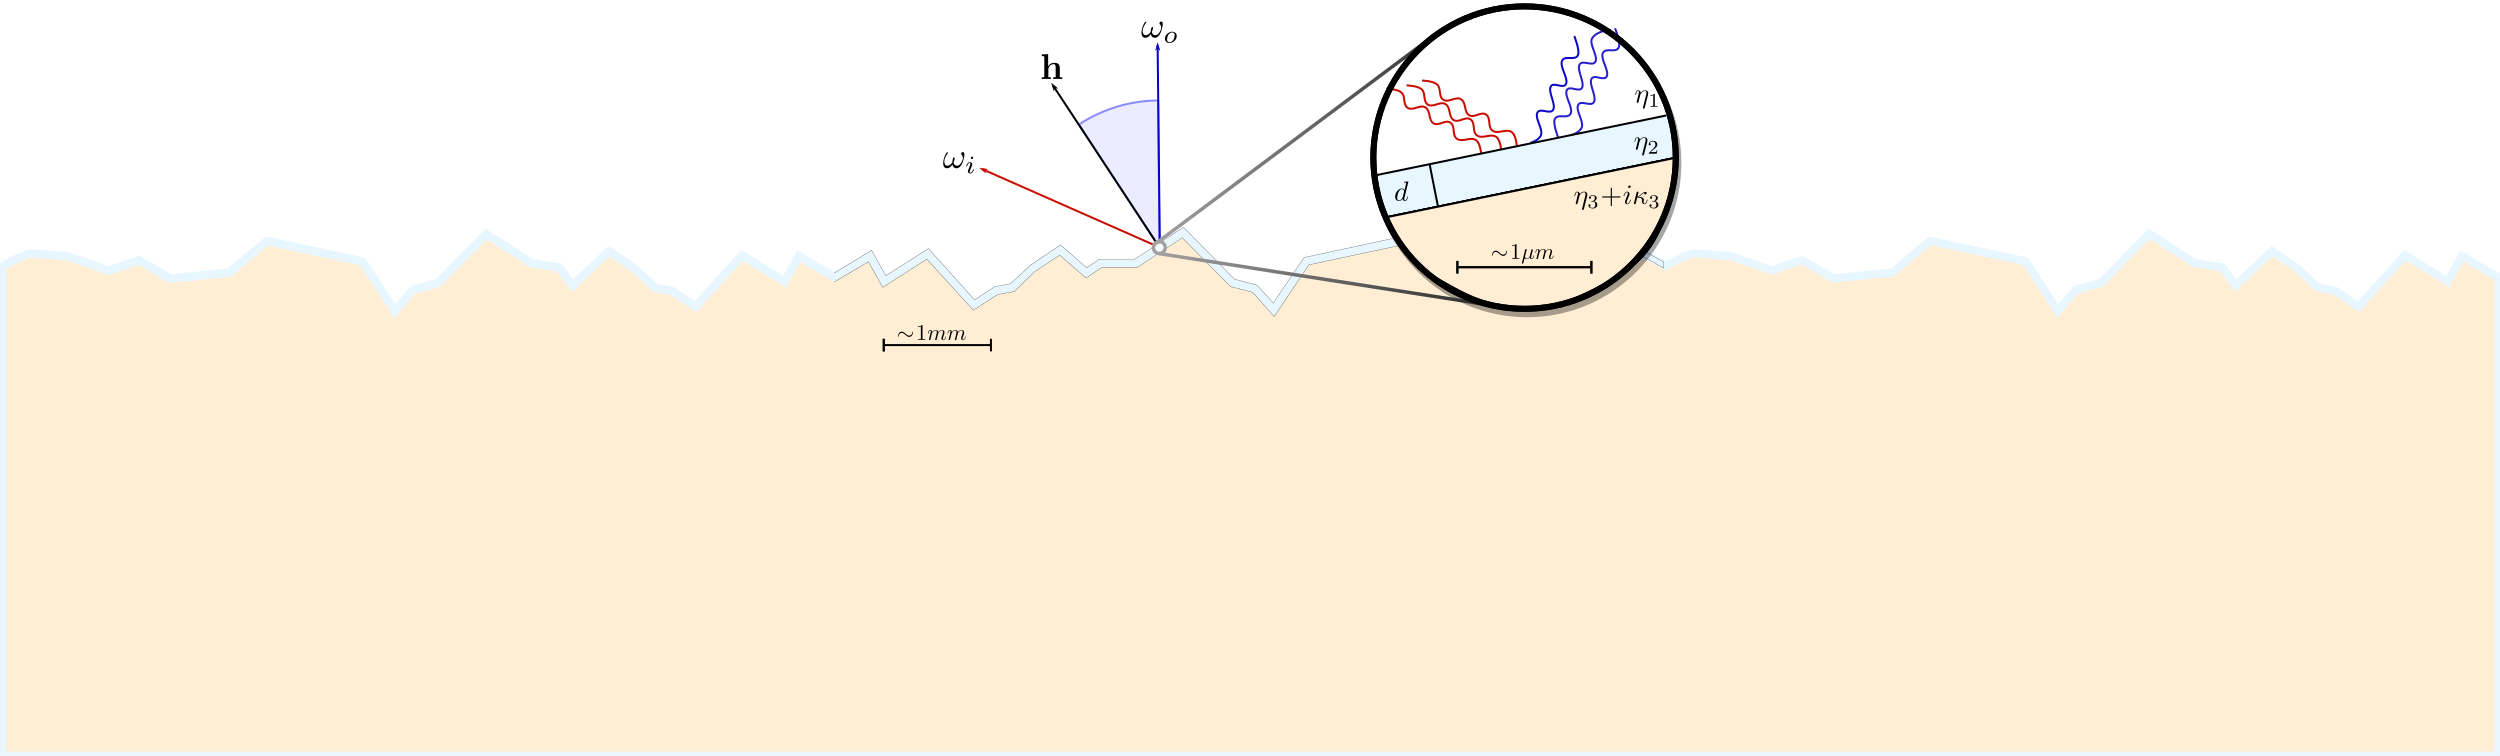<?xml version="1.0" encoding="UTF-8" standalone="no"?>
<!-- Created with Inkscape (http://www.inkscape.org/) -->

<svg
   xmlns:dc="http://purl.org/dc/elements/1.1/"
   xmlns:cc="http://creativecommons.org/ns#"
   xmlns:rdf="http://www.w3.org/1999/02/22-rdf-syntax-ns#"
   xmlns:svg="http://www.w3.org/2000/svg"
   xmlns="http://www.w3.org/2000/svg"
   xmlns:sodipodi="http://sodipodi.sourceforge.net/DTD/sodipodi-0.dtd"
   xmlns:inkscape="http://www.inkscape.org/namespaces/inkscape"
   id="svg2"
   version="1.1"
   inkscape:version="0.92.1 unknown"
   width="2140"
   height="647"
   xml:space="preserve"
   sodipodi:docname="microfacets_film.svg"
   viewBox="0 0 2140 647"><defs
     id="defs6"><clipPath
       clipPathUnits="userSpaceOnUse"
       id="clipPath48"><path
         d="m 0,2.41 h 332 v 36 H 0 Z"
         id="path50"
         inkscape:connector-curvature="0" /></clipPath><mask
       maskUnits="userSpaceOnUse"
       x="0"
       y="0"
       width="1"
       height="1"
       id="mask52"><g
         id="g54"><g
           clip-path="url(#clipPath48)"
           id="g56"><path
             d="m 0,2.41 h 332 v 36 H 0 Z"
             style="fill:#000000;fill-opacity:0.2;fill-rule:nonzero;stroke:none"
             id="path58"
             inkscape:connector-curvature="0" /></g></g></mask><clipPath
       clipPathUnits="userSpaceOnUse"
       id="clipPath64"><path
         d="m 0,2.41 h 332 v 36 H 0 Z"
         id="path66"
         inkscape:connector-curvature="0" /></clipPath><clipPath
       clipPathUnits="userSpaceOnUse"
       id="clipPath68"><path
         d="M 0,3 H 332 V 39 H 0 Z"
         id="path70"
         inkscape:connector-curvature="0" /></clipPath><linearGradient
       x1="190.476"
       y1="108.967"
       x2="401.268"
       y2="108.967"
       gradientUnits="userSpaceOnUse"
       gradientTransform="matrix(0.8,0,0,0.8,-35.356,-36.212)"
       spreadMethod="pad"
       id="linearGradient108"><stop
         style="stop-opacity:1;stop-color:#a1a1a1"
         offset="0"
         id="stop110" /><stop
         style="stop-opacity:1;stop-color:#000000"
         offset="1"
         id="stop112" /></linearGradient><linearGradient
       x1="190.91"
       y1="184.073"
       x2="416.491"
       y2="184.073"
       gradientUnits="userSpaceOnUse"
       gradientTransform="matrix(0.8,0,0,0.8,-35.356,-36.212)"
       spreadMethod="pad"
       id="linearGradient120"><stop
         style="stop-opacity:1;stop-color:#a1a1a1"
         offset="0"
         id="stop122" /><stop
         style="stop-opacity:1;stop-color:#000000"
         offset="1"
         id="stop124" /></linearGradient><clipPath
       clipPathUnits="userSpaceOnUse"
       id="clipPath144"><path
         d="m 247.285,98.145 h 60.57 v -36.43 h -60.57 z"
         id="path146"
         inkscape:connector-curvature="0"
         style="clip-rule:evenodd" /></clipPath><clipPath
       clipPathUnits="userSpaceOnUse"
       id="clipPath152"><path
         d="m 352.945,77.766 h 76.25 v 46.25 h -76.25 z"
         id="path154"
         inkscape:connector-curvature="0" /></clipPath><linearGradient
       x1="391.873"
       y1="85.153"
       x2="402.231"
       y2="124.618"
       gradientUnits="userSpaceOnUse"
       spreadMethod="pad"
       id="linearGradient156"><stop
         style="stop-opacity:1;stop-color:#ffffff"
         offset="0"
         id="stop158" /><stop
         style="stop-opacity:0;stop-color:#ffffff"
         offset="1"
         id="stop160" /></linearGradient><mask
       maskUnits="userSpaceOnUse"
       x="0"
       y="0"
       width="1"
       height="1"
       id="mask162"><g
         id="g164"><g
           clip-path="url(#clipPath152)"
           id="g166"><path
             d="m 352.945,77.766 h 76.25 v 46.25 h -76.25 z"
             style="fill:url(#linearGradient156);stroke:none"
             id="path168"
             inkscape:connector-curvature="0" /></g></g></mask><linearGradient
       x1="391.873"
       y1="85.153"
       x2="402.231"
       y2="124.618"
       gradientUnits="userSpaceOnUse"
       spreadMethod="pad"
       id="linearGradient172"><stop
         style="stop-opacity:1;stop-color:#ffffff"
         offset="0"
         id="stop174" /><stop
         style="stop-opacity:1;stop-color:#ffffff"
         offset="1"
         id="stop176" /></linearGradient><clipPath
       clipPathUnits="userSpaceOnUse"
       id="clipPath196"><path
         d="m 312.012,116.246 38.949,-1.984 -2.543,-49.934 -38.949,1.981 z"
         id="path198"
         inkscape:connector-curvature="0"
         style="clip-rule:evenodd" /></clipPath><clipPath
       clipPathUnits="userSpaceOnUse"
       id="clipPath204"><path
         d="M 427.538,53.251 H 483.339 V 122.084 H 427.538 Z"
         id="path206"
         inkscape:connector-curvature="0" /></clipPath><linearGradient
       x1="461.843"
       y1="64.328"
       x2="450.771"
       y2="110.221"
       gradientUnits="userSpaceOnUse"
       spreadMethod="pad"
       id="linearGradient208"><stop
         style="stop-opacity:1;stop-color:#ffffff"
         offset="0"
         id="stop210" /><stop
         style="stop-opacity:0;stop-color:#ffffff"
         offset="1"
         id="stop212" /></linearGradient><mask
       maskUnits="userSpaceOnUse"
       x="0"
       y="0"
       width="1"
       height="1"
       id="mask214"><g
         id="g216"><g
           clip-path="url(#clipPath204)"
           id="g218"><path
             d="M 427.538,53.251 H 483.339 V 122.084 H 427.538 Z"
             style="fill:url(#linearGradient208);stroke:none"
             id="path220"
             inkscape:connector-curvature="0" /></g></g></mask><linearGradient
       x1="461.843"
       y1="64.328"
       x2="450.771"
       y2="110.221"
       gradientUnits="userSpaceOnUse"
       spreadMethod="pad"
       id="linearGradient224"><stop
         style="stop-opacity:1;stop-color:#ffffff"
         offset="0"
         id="stop226" /><stop
         style="stop-opacity:1;stop-color:#ffffff"
         offset="1"
         id="stop228" /></linearGradient><clipPath
       clipPathUnits="userSpaceOnUse"
       id="clipPath248"><path
         d="M 22,0 H 984 V 1000 H 22 Z"
         id="path250"
         inkscape:connector-curvature="0" /></clipPath><pattern
       patternTransform="matrix(0.078,-0.019,0.019,0.078,-21.554,161.137)"
       patternUnits="userSpaceOnUse"
       x="0"
       y="0"
       width="962"
       height="1000"
       id="pattern252"><g
         id="g254"><g
           clip-path="url(#clipPath248)"
           id="g256"><g
             id="g258"><path
               d="m 271.699,919 c 0,-8.285 -6.715,-15 -15,-15 -8.285,0 -15,6.715 -15,15 0,8.285 6.715,15 15,15 8.285,0 15,-6.715 15,-15 z"
               style="fill:#000000;fill-opacity:1;fill-rule:nonzero;stroke:none"
               id="path260" /><path
               d="m 130.102,990.699 c 0,-8.285 -6.719,-15 -15,-15 -8.286,0 -15,6.715 -15,15 0,8.285 6.714,15 15,15 8.281,0 15,-6.715 15,-15 z"
               style="fill:#000000;fill-opacity:1;fill-rule:nonzero;stroke:none"
               id="path262" /></g></g></g></pattern><filter
       inkscape:collect="always"
       style="color-interpolation-filters:sRGB"
       id="filter5941"
       x="-0.036"
       width="1.072"
       y="-0.036"
       height="1.072"><feGaussianBlur
         inkscape:collect="always"
         stdDeviation="1.806"
         id="feGaussianBlur5943" /></filter></defs><sodipodi:namedview
     pagecolor="#ffffff"
     bordercolor="#666666"
     borderopacity="1"
     objecttolerance="10"
     gridtolerance="10"
     guidetolerance="10"
     inkscape:pageopacity="0"
     inkscape:pageshadow="2"
     inkscape:window-width="2495"
     inkscape:window-height="1416"
     id="namedview4"
     showgrid="false"
     inkscape:zoom="5.6568543"
     inkscape:cx="992.15919"
     inkscape:cy="427.32222"
     inkscape:window-x="65"
     inkscape:window-y="24"
     inkscape:window-maximized="1"
     inkscape:current-layer="g5843"
     fit-margin-top="0"
     fit-margin-left="0"
     fit-margin-right="0"
     fit-margin-bottom="0"
     viewbox-x="0"
     showguides="true"
     inkscape:guide-bbox="true"
     inkscape:measure-start="845.142,439.533"
     inkscape:measure-end="0,0"><inkscape:grid
       type="xygrid"
       id="grid5733"
       originx="-4.952547e-06"
       originy="2.2304688e-05" /><sodipodi:guide
       position="965.356,376.124"
       orientation="1,0"
       id="guide5735"
       inkscape:locked="false" /><sodipodi:guide
       position="942.883,418.047"
       orientation="0,1"
       id="guide5847"
       inkscape:locked="false" /><sodipodi:guide
       position="959.257,425.148"
       orientation="0,1"
       id="guide5858"
       inkscape:locked="false" /><sodipodi:guide
       position="934.953,421.547"
       orientation="0,1"
       id="guide5946"
       inkscape:locked="false" /></sodipodi:namedview><g
     id="g10"
     inkscape:groupmode="layer"
     inkscape:label="microfacets_film"
     transform="translate(965.737,-525.912)"><g
       id="g12"><g
         id="g140"><g
           id="g142"
           clip-path="url(#clipPath144)"><g
             id="g148"
             transform="matrix(0.8,0,0,-0.8,-35.356,160.623)"><g
               id="g150" /><g
               id="g170"
               mask="url(#mask162)"><path
                 d="m 247.285,98.145 h 60.57 v -36.43 h -60.57 z"
                 style="fill:url(#linearGradient172);fill-rule:evenodd;stroke:none"
                 id="path178"
                 inkscape:connector-curvature="0" /></g></g></g></g><g
         id="g192"><g
           id="g194"
           clip-path="url(#clipPath196)"><g
             id="g200"
             transform="matrix(0.799,-0.041,-0.041,-0.799,-30.314,178.479)"><g
               id="g202" /><g
               id="g222"
               mask="url(#mask214)"><path
                 d="m 312.012,116.246 38.949,-1.984 -2.543,-49.934 -38.949,1.981 z"
                 style="fill:url(#linearGradient224);fill-rule:evenodd;stroke:none"
                 id="path230"
                 inkscape:connector-curvature="0" /></g></g></g></g></g><g
       id="g1452"
       transform="matrix(1,0,0,-1,-259.95,1020.098)"><g
         id="coordinates"
         transform="translate(26.764,13.458)"><g
           transform="matrix(2.009,0.767,0.767,-2.009,-52.039,376.943)"
           style="fill:#888cff;fill-opacity:0.161"
           id="g14"
           inkscape:transform-center-x="33.66624"
           inkscape:transform-center-y="-62.399358"><path
             d="m 105.117,41.523 c 10.953,-2.398 22.363,-1.601 32.875,2.301 l -20.359,54.832 z"
             style="fill:#888cff;fill-opacity:0.161;fill-rule:nonzero;stroke:#888cff;stroke-width:0.8;stroke-linecap:round;stroke-linejoin:round;stroke-miterlimit:4;stroke-dasharray:none;stroke-opacity:1"
             id="path16"
             inkscape:connector-curvature="0" /></g><g
           id="g18"
           transform="matrix(2.008,0.77,0.77,-2.008,-51.932,376.385)"
           inkscape:transform-center-x="0.31366648"
           inkscape:transform-center-y="-86.307486"><path
             d="M 145.602,23.301 117.586,98.82"
             style="fill:none;stroke:#0900c9;stroke-width:0.8;stroke-linecap:butt;stroke-linejoin:miter;stroke-miterlimit:4;stroke-dasharray:none;stroke-opacity:1"
             id="path20"
             inkscape:connector-curvature="0" /></g><g
           id="g22"
           transform="matrix(0.025,-2.294,-2.294,-0.025,-51.932,376.385)"
           inkscape:transform-center-x="1.2197092"
           inkscape:transform-center-y="-172.13252"><path
             d="m -26.101,-135.586 0.749,-0.75 -2.627,0.752 2.625,0.748 z"
             style="fill:#0900c9;fill-opacity:1;fill-rule:evenodd;stroke:#0900c9;stroke-width:0.188;stroke-linecap:butt;stroke-linejoin:miter;stroke-miterlimit:4;stroke-dasharray:none;stroke-opacity:1"
             id="path24"
             inkscape:connector-curvature="0" /></g><g
           id="g26"
           transform="matrix(2.007,0.772,0.772,-2.007,-51.962,375.658)"
           inkscape:transform-center-x="76.584242"
           inkscape:transform-center-y="-33.561602"><path
             d="M 117.75,98.555 62.934,44.02"
             style="fill:none;stroke:#c90b00;stroke-width:0.8;stroke-linecap:butt;stroke-linejoin:miter;stroke-miterlimit:4;stroke-dasharray:none;stroke-opacity:1"
             id="path28"
             inkscape:connector-curvature="0" /></g><g
           id="g30"
           transform="matrix(2.775,-1.225,-1.225,-2.775,-51.962,375.658)"
           inkscape:transform-center-x="151.58895"
           inkscape:transform-center-y="-66.050972"><path
             d="m 54.316,-9.345 0.567,-0.568 -1.985,0.569 1.984,0.565 z"
             style="fill:#c90b00;fill-opacity:1;fill-rule:evenodd;stroke:#c90b00;stroke-width:0.142;stroke-linecap:butt;stroke-linejoin:miter;stroke-miterlimit:4;stroke-dasharray:none;stroke-opacity:1"
             id="path32"
             inkscape:connector-curvature="0" /></g><g
           id="g86"
           transform="matrix(2.009,0.768,0.768,-2.009,-51.905,376.384)"
           inkscape:transform-center-x="45.915174"
           inkscape:transform-center-y="-69.558221"><path
             d="M 117.66,98.691 101.055,23.172"
             style="fill:none;stroke:#000000;stroke-width:0.8;stroke-linecap:butt;stroke-linejoin:miter;stroke-miterlimit:4;stroke-dasharray:none;stroke-opacity:1"
             id="path88"
             inkscape:connector-curvature="0" /></g><g
           id="g90"
           transform="matrix(1.21,-1.84,-1.84,-1.21,-51.905,376.384)"
           inkscape:transform-center-x="90.44686"
           inkscape:transform-center-y="-137.90919"><path
             d="m 44.237,-91.535 0.781,-0.781 -2.734,0.782 2.734,0.781 z"
             style="fill:#000000;fill-opacity:1;fill-rule:evenodd;stroke:#000000;stroke-width:0.195;stroke-linecap:butt;stroke-linejoin:miter;stroke-miterlimit:4;stroke-dasharray:none;stroke-opacity:1"
             id="path92"
             inkscape:connector-curvature="0" /></g><g
           id="g3527"
           transform="matrix(3.857,0,0,3.857,-174.272,-116.473)"><path
             style="font-style:normal;font-variant:normal;font-weight:normal;font-stretch:normal;letter-spacing:normal;word-spacing:normal;text-anchor:start;fill:#000000;stroke:#000000;stroke-width:0;stroke-linecap:butt;stroke-linejoin:miter;stroke-miterlimit:10.433;stroke-dasharray:none;stroke-dashoffset:0;stroke-opacity:1"
             inkscape:connector-curvature="0"
             id="path3309"
             d="m 69.289,120.533 v 0.032 0.032 0.032 l -0.008,0.032 v 0.024 l -0.008,0.032 v 0.024 l -0.008,0.032 -0.008,0.024 -0.008,0.024 -0.008,0.024 -0.008,0.024 -0.008,0.016 -0.008,0.024 -0.008,0.016 -0.016,0.024 -0.008,0.016 -0.008,0.016 -0.016,0.016 -0.008,0.008 -0.016,0.016 -0.016,0.008 -0.008,0.016 -0.016,0.008 -0.016,0.008 -0.016,0.008 -0.016,0.008 h -0.016 l -0.016,0.008 h -0.016 l -0.016,0.008 h -0.016 c -0.208,0 -0.416,-0.192 -0.416,-0.376 0,-0.08 0.04,-0.168 0.12,-0.24 0.128,-0.12 0.272,-0.336 0.272,-0.664 0,-0.32 -0.152,-0.776 -0.392,-1.136 -0.24,-0.344 -0.536,-0.616 -0.912,-0.616 -0.456,0 -0.696,0.288 -0.768,0.712 0.088,0.208 0.264,0.72 0.264,0.944 0,0.096 -0.04,0.176 -0.136,0.176 -0.064,0 -0.152,-0.016 -0.216,-0.136 -0.088,-0.16 -0.184,-0.68 -0.184,-0.96 -0.264,-0.376 -0.584,-0.736 -1.08,-0.736 -0.528,0 -0.696,0.472 -0.696,0.912 0,0.992 0.808,1.832 0.808,1.936 0,0.088 -0.064,0.152 -0.144,0.152 -0.104,0 -0.16,-0.104 -0.208,-0.176 -0.408,-0.592 -0.712,-1.536 -0.712,-2.256 0,-0.552 0.184,-1.136 0.84,-1.136 0.56,0 0.936,0.392 1.224,0.832 0.072,-0.464 0.384,-0.832 0.872,-0.832 0.624,0 1.008,0.48 1.288,1.08 0.192,0.384 0.496,1.464 0.496,1.96 z" /><path
             style="font-style:normal;font-variant:normal;font-weight:normal;font-stretch:normal;letter-spacing:normal;word-spacing:normal;text-anchor:start;fill:#000000;stroke:#000000;stroke-width:0;stroke-linecap:butt;stroke-linejoin:miter;stroke-miterlimit:10.433;stroke-dasharray:none;stroke-dashoffset:0;stroke-opacity:1"
             inkscape:connector-curvature="0"
             id="path3311"
             d="m 71.241,119.861 v 0.008 0.008 0.008 0.008 l -0.008,0.008 v 0.008 0.008 l -0.008,0.016 v 0.008 l -0.008,0.008 v 0.008 l -0.008,0.008 v 0.008 l -0.008,0.008 -0.008,0.008 -0.008,0.008 -0.008,0.008 v 0.008 l -0.008,0.008 -0.016,0.008 h -0.008 l -0.008,0.008 -0.008,0.008 -0.008,0.008 h -0.016 l -0.008,0.008 h -0.016 -0.008 l -0.016,0.008 h -0.008 -0.016 -0.016 c -0.152,0 -0.312,-0.144 -0.312,-0.304 0,-0.096 0.072,-0.208 0.224,-0.208 0.16,0 0.312,0.152 0.312,0.304 z" /><path
             style="font-style:normal;font-variant:normal;font-weight:normal;font-stretch:normal;letter-spacing:normal;word-spacing:normal;text-anchor:start;fill:#000000;stroke:#000000;stroke-width:0;stroke-linecap:butt;stroke-linejoin:miter;stroke-miterlimit:10.433;stroke-dasharray:none;stroke-dashoffset:0;stroke-opacity:1"
             inkscape:connector-curvature="0"
             id="path3313"
             d="m 70.105,117.029 -0.008,-0.008 v -0.016 l -0.008,-0.024 -0.008,-0.016 v -0.016 l -0.008,-0.008 v -0.016 l -0.008,-0.016 v -0.016 l -0.008,-0.016 v -0.008 -0.008 -0.008 -0.008 -0.008 -0.016 -0.008 -0.008 -0.008 c 0,-0.256 0.216,-0.472 0.528,-0.472 0.552,0 0.8,0.768 0.8,0.848 0,0.08 -0.072,0.08 -0.088,0.08 -0.08,0 -0.088,-0.04 -0.104,-0.096 -0.128,-0.448 -0.376,-0.672 -0.592,-0.672 -0.112,0 -0.144,0.072 -0.144,0.192 0,0.128 0.04,0.232 0.096,0.352 0.056,0.152 0.112,0.304 0.176,0.448 0.048,0.136 0.248,0.64 0.272,0.704 0.016,0.056 0.032,0.128 0.032,0.184 0,0.256 -0.224,0.472 -0.528,0.472 -0.552,0 -0.808,-0.76 -0.808,-0.856 0,-0.072 0.08,-0.072 0.096,-0.072 0.08,0 0.08,0.032 0.096,0.088 0.144,0.48 0.392,0.68 0.6,0.68 0.088,0 0.136,-0.04 0.136,-0.192 0,-0.128 -0.032,-0.216 -0.168,-0.56 z" /></g><g
           id="g3532"
           transform="matrix(3.857,0,0,3.857,-44.123,-4.759)"><path
             style="font-style:normal;font-variant:normal;font-weight:normal;font-stretch:normal;letter-spacing:normal;word-spacing:normal;text-anchor:start;fill:#000000;stroke:#000000;stroke-width:0;stroke-linecap:butt;stroke-linejoin:miter;stroke-miterlimit:10.433;stroke-dasharray:none;stroke-dashoffset:0;stroke-opacity:1"
             inkscape:connector-curvature="0"
             id="path3315"
             d="m 79.561,120.533 v 0.032 0.032 0.032 l -0.008,0.032 v 0.024 l -0.008,0.032 v 0.024 l -0.008,0.032 -0.008,0.024 -0.008,0.024 -0.008,0.024 -0.008,0.024 -0.008,0.016 -0.008,0.024 -0.008,0.016 -0.016,0.024 -0.008,0.016 -0.016,0.016 -0.008,0.016 -0.016,0.008 -0.008,0.016 -0.016,0.008 -0.016,0.016 -0.008,0.008 -0.016,0.008 -0.016,0.008 -0.016,0.008 h -0.016 l -0.016,0.008 h -0.016 l -0.016,0.008 h -0.016 c -0.208,0 -0.416,-0.192 -0.416,-0.376 0,-0.08 0.032,-0.168 0.112,-0.24 0.136,-0.12 0.28,-0.336 0.28,-0.664 0,-0.32 -0.152,-0.776 -0.392,-1.136 -0.24,-0.344 -0.536,-0.616 -0.912,-0.616 -0.456,0 -0.704,0.288 -0.768,0.712 0.088,0.208 0.264,0.72 0.264,0.944 0,0.096 -0.04,0.176 -0.136,0.176 -0.064,0 -0.152,-0.016 -0.216,-0.136 -0.088,-0.16 -0.184,-0.68 -0.184,-0.96 -0.264,-0.376 -0.584,-0.736 -1.088,-0.736 -0.52,0 -0.688,0.472 -0.688,0.912 0,0.992 0.808,1.832 0.808,1.936 0,0.088 -0.064,0.152 -0.144,0.152 -0.112,0 -0.16,-0.104 -0.208,-0.176 -0.408,-0.592 -0.712,-1.536 -0.712,-2.256 0,-0.552 0.184,-1.136 0.832,-1.136 0.568,0 0.944,0.392 1.232,0.832 0.072,-0.464 0.384,-0.832 0.872,-0.832 0.624,0 1.008,0.48 1.288,1.08 0.192,0.384 0.496,1.464 0.496,1.96 z" /><path
             style="font-style:normal;font-variant:normal;font-weight:normal;font-stretch:normal;letter-spacing:normal;word-spacing:normal;text-anchor:start;fill:#000000;stroke:#000000;stroke-width:0;stroke-linecap:butt;stroke-linejoin:miter;stroke-miterlimit:10.433;stroke-dasharray:none;stroke-dashoffset:0;stroke-opacity:1"
             inkscape:connector-curvature="0"
             id="path3317"
             d="m 82.665,117.861 v 0.056 l -0.008,0.056 v 0.056 l -0.016,0.048 -0.008,0.056 -0.016,0.048 -0.016,0.048 -0.016,0.048 -0.024,0.04 -0.016,0.048 -0.032,0.04 -0.024,0.04 -0.024,0.032 -0.032,0.04 -0.032,0.032 -0.032,0.032 -0.04,0.032 -0.032,0.024 -0.04,0.024 -0.04,0.032 -0.04,0.016 -0.048,0.024 -0.04,0.016 -0.048,0.024 -0.04,0.008 -0.048,0.016 -0.048,0.008 -0.048,0.016 -0.048,0.008 h -0.048 l -0.056,0.008 h -0.048 l -0.008,-0.16 c 0.304,0 0.56,-0.2 0.56,-0.616 0,-0.136 -0.064,-0.68 -0.312,-1.072 -0.216,-0.328 -0.544,-0.504 -0.824,-0.504 v 0 c -0.28,0 -0.56,0.176 -0.56,0.616 0,0.224 0.104,0.768 0.328,1.088 0.232,0.344 0.56,0.488 0.808,0.488 l 0.008,0.16 c -0.824,0 -1.608,-0.776 -1.608,-1.536 0,-0.56 0.408,-0.976 1.016,-0.976 0.8,0 1.6,0.736 1.6,1.536 z" /></g><path
           d="m 161.364,414.569 h -2.129 v -1.45 c 0.864,0.031 2.715,0.123 3.888,0.123 1.172,0 2.993,-0.092 3.857,-0.123 v 1.45 h -2.129 v 6.417 c 0,3.332 2.653,4.844 4.597,4.844 1.018,0 1.666,-0.648 1.666,-2.993 v -8.269 h -2.098 v -1.45 c 0.833,0.031 2.684,0.123 3.857,0.123 1.203,0 2.993,-0.092 3.857,-0.123 v 1.45 h -2.098 v 7.96 c 0,3.209 -1.666,4.412 -4.751,4.412 -2.931,0 -4.505,-1.789 -5.214,-3.024 v 10.49 l -5.43,-0.247 v -1.45 c 1.913,0 2.129,0 2.129,-1.172 z"
           id="path3319"
           inkscape:connector-curvature="0"
           style="font-style:normal;font-variant:normal;font-weight:normal;font-stretch:normal;letter-spacing:normal;word-spacing:normal;text-anchor:start;fill:#000000;stroke:#000000;stroke-width:0;stroke-linecap:butt;stroke-linejoin:miter;stroke-miterlimit:10.433;stroke-dasharray:none;stroke-dashoffset:0;stroke-opacity:1" /></g><path
         style="fill:#ffeed4;fill-opacity:1;fill-rule:evenodd;stroke:#e8f7ff;stroke-width:7;stroke-miterlimit:4;stroke-dasharray:none;stroke-opacity:1"
         d="m 306.801,295.154 -40.004,-26.421 -30.447,0 -12.143,-8.299 -22.547,19.627 -23.863,-15.98 -17.279,-16.205 -13.342,-2.301 -19.363,-12.49 -39.473,43.723 -37.205,-23.604 -12.172,21.725 -30.475,-17.779 -30.475,17.781 -12.172,-21.725 -36.492,22.588 -39.701,-44.191 -20.252,13.783 -14.777,2.605 -17.379,16.514 -21.725,14.77 -31.275,-29.547 -11.297,15.645 -23.463,3.477 -39.104,25.201 -40.834,-41.709 -21.723,-6.082 -15.641,-18.252 -27.807,42.58 -81.686,17.379 -32.148,-26.939 -50.4,-5.217 -26.934,15.643 -26.066,-8.686 -34.76,12.164 c 0,0 -26.066,1.739 -30.408,2.604 -4.353,0.873 -26.076,-11.289 -26.076,-11.289 v -419.057 l 711.846,0.004 h 1.496 l 711.846,-0.006 v 0.002 l 711.742,0.004 0.051,409.492 -31.273,18.246 -12.172,-21.725 -36.492,22.588 -39.701,-44.191 -20.252,13.783 -14.777,2.605 -17.379,16.514 -21.725,14.77 -31.275,-29.547 -11.297,15.645 -23.463,3.477 -39.103,25.201 -40.834,-41.709 -21.723,-6.082 -15.641,-18.252 -27.807,42.58 -81.686,17.379 -32.148,-26.939 -50.4,-5.217 -26.934,15.643 -26.066,-8.686 -34.76,12.164 c 0,0 -26.066,1.739 -30.408,2.604 -4.102,0.823 -23.043,-9.612 -25.279,-10.854 -2.248,1.248 -21.175,11.674 -25.275,10.852 -4.342,-0.865 -30.406,-2.604 -30.406,-2.604 l -34.762,-12.164 -26.066,8.686 -26.932,-15.643 -50.402,5.219 -32.147,26.938 -81.688,-17.379 -28.049,-41.646 -16.18,18.098 -19.102,4.982 z"
         id="path42"
         inkscape:connector-curvature="0"
         sodipodi:nodetypes="cccccccccccccccccccccccccccccccccccccccccccccccccccccccccccccccccccccccccccccccc" /><g
         transform="matrix(2.15,0,0,2.15,17.451,213.279)"
         id="g44"><g
           id="g46" /><g
           mask="url(#mask52)"
           id="g60"><g
             id="g62" /><g
             id="g72"><g
               id="g74"
               clip-path="url(#clipPath64)"><g
                 id="g76"
                 transform="translate(0,-0.59)"><g
                   id="g78"><g
                     id="g80"
                     clip-path="url(#clipPath68)"><g
                       id="g82" /></g></g></g></g></g></g></g><g
         transform="matrix(2.15,0,0,-2.15,44.859,458.73)"
         id="g304"><path
           inkscape:connector-curvature="0"
           id="path306"
           style="fill:none;stroke:#000000;stroke-width:0.8;stroke-linecap:butt;stroke-linejoin:miter;stroke-miterlimit:4;stroke-dasharray:none;stroke-opacity:1"
           d="m 2.715,123.41 v -5.008" /></g><g
         transform="matrix(2.15,0,0,-2.15,44.859,458.73)"
         id="g308"><path
           inkscape:connector-curvature="0"
           id="path310"
           style="fill:none;stroke:#000000;stroke-width:0.8;stroke-linecap:butt;stroke-linejoin:miter;stroke-miterlimit:4;stroke-dasharray:none;stroke-opacity:1"
           d="m 3.113,120.906 h 42.16" /></g><g
         transform="matrix(2.15,0,0,-2.15,44.859,458.73)"
         id="g312"><path
           inkscape:connector-curvature="0"
           id="path314"
           style="fill:none;stroke:#000000;stroke-width:0.8;stroke-linecap:butt;stroke-linejoin:miter;stroke-miterlimit:4;stroke-dasharray:none;stroke-opacity:1"
           d="m 2.715,123.41 v -5.008" /></g><g
         transform="matrix(2.15,0,0,-2.15,44.859,458.73)"
         id="g316"><path
           inkscape:connector-curvature="0"
           id="path318"
           style="fill:none;stroke:#000000;stroke-width:0.8;stroke-linecap:butt;stroke-linejoin:miter;stroke-miterlimit:4;stroke-dasharray:none;stroke-opacity:1"
           d="m 45.398,123.41 v -5.008" /></g><g
         transform="matrix(2.408,0,0,2.408,-331.252,-79.891)"
         id="g3540"><path
           d="m 169.009,120.229 -0.008,0.016 v 0.016 0.016 0.016 0.016 0.008 0.016 l -0.008,0.008 v 0.016 0.008 0.016 l -0.008,0.008 v 0.008 l -0.008,0.008 v 0.008 0.008 l -0.008,0.008 v 0.008 l -0.008,0.008 v 0.008 h -0.008 l -0.008,0.008 v 0.008 h -0.008 v 0.008 h -0.008 -0.008 l -0.008,0.008 v 0 h -0.008 -0.008 v 0 c -0.04,0 -0.104,-0.056 -0.112,-0.208 -0.032,-0.76 -0.56,-1.2 -1.12,-1.2 -0.496,0 -0.88,0.344 -1.272,0.688 -0.4,0.36 -0.816,0.728 -1.36,0.728 -0.864,0 -1.336,-0.872 -1.336,-1.6 0,-0.248 0.104,-0.248 0.112,-0.248 0.088,0 0.112,0.16 0.112,0.176 0.032,0.88 0.624,1.224 1.112,1.224 0.504,0 0.88,-0.336 1.272,-0.68 0.408,-0.368 0.824,-0.728 1.36,-0.728 0.872,0 1.344,0.872 1.344,1.592 z"
           id="path3349"
           inkscape:connector-curvature="0"
           style="font-style:normal;font-variant:normal;font-weight:normal;font-stretch:normal;letter-spacing:normal;word-spacing:normal;text-anchor:start;fill:#000000;stroke:#000000;stroke-width:0;stroke-linecap:butt;stroke-linejoin:miter;stroke-miterlimit:10.433;stroke-dasharray:none;stroke-dashoffset:0;stroke-opacity:1" /><path
           d="m 172.409,122.661 v 0.008 0.008 0.016 0.008 0 0.008 0.008 0.008 0.008 0.008 0.008 0.008 0 0.008 0.008 0 0.008 0.008 0.008 l -0.008,0.008 v 0.008 0.008 l -0.008,0.008 v 0 l -0.008,0.008 v 0.008 h -0.008 v 0.008 h -0.008 l -0.008,0.008 h -0.008 v 0 h -0.008 v 0 h -0.008 v 0 l -0.008,0.008 h -0.008 v 0 h -0.008 -0.008 v 0 h -0.008 -0.008 -0.008 -0.008 -0.008 -0.008 -0.008 -0.008 -0.008 -0.008 c -0.488,-0.504 -1.192,-0.504 -1.448,-0.504 v -0.248 c 0.16,0 0.632,0 1.048,0.2 v -4.112 c 0,-0.288 -0.024,-0.384 -0.744,-0.384 h -0.256 v -0.248 c 0.28,0.032 0.976,0.032 1.288,0.032 0.32,0 1.016,0 1.296,-0.032 v 0.248 h -0.256 c -0.72,0 -0.744,0.088 -0.744,0.384 z"
           id="path3351"
           inkscape:connector-curvature="0"
           style="font-style:normal;font-variant:normal;font-weight:normal;font-stretch:normal;letter-spacing:normal;word-spacing:normal;text-anchor:start;fill:#000000;stroke:#000000;stroke-width:0;stroke-linecap:butt;stroke-linejoin:miter;stroke-miterlimit:10.433;stroke-dasharray:none;stroke-dashoffset:0;stroke-opacity:1" /><path
           d="m 174.761,118.045 -0.008,-0.008 v -0.016 -0.008 l -0.008,-0.016 v -0.024 l -0.008,-0.024 -0.008,-0.024 -0.008,-0.032 v -0.024 l -0.008,-0.024 v -0.008 l -0.008,-0.016 v -0.008 -0.016 l -0.008,-0.008 v -0.008 -0.016 -0.008 l -0.008,-0.008 v -0.008 -0.008 -0.008 -0.008 0 -0.008 -0.008 c 0,-0.136 0.104,-0.208 0.224,-0.208 0.096,0 0.24,0.064 0.296,0.216 0.008,0.016 0.104,0.392 0.152,0.592 l 0.176,0.712 c 0.048,0.176 0.096,0.352 0.136,0.536 0.032,0.136 0.096,0.368 0.104,0.4 0.12,0.24 0.544,0.968 1.296,0.968 0.36,0 0.432,-0.296 0.432,-0.56 0,-0.2 -0.056,-0.424 -0.12,-0.656 l -0.224,-0.928 -0.16,-0.6 c -0.032,-0.16 -0.104,-0.432 -0.104,-0.472 0,-0.136 0.112,-0.208 0.232,-0.208 0.248,0 0.296,0.192 0.36,0.448 0.112,0.448 0.408,1.608 0.48,1.92 0.024,0.104 0.44,1.056 1.312,1.056 0.336,0 0.424,-0.272 0.424,-0.56 0,-0.448 -0.328,-1.36 -0.488,-1.776 -0.072,-0.192 -0.104,-0.28 -0.104,-0.44 0,-0.376 0.28,-0.648 0.648,-0.648 0.752,0 1.048,1.16 1.048,1.224 0,0.08 -0.072,0.08 -0.096,0.08 -0.08,0 -0.08,-0.032 -0.12,-0.144 -0.12,-0.424 -0.376,-0.992 -0.816,-0.992 -0.136,0 -0.184,0.08 -0.184,0.264 0,0.2 0.064,0.392 0.136,0.568 0.152,0.408 0.488,1.296 0.488,1.744 0,0.52 -0.32,0.856 -0.912,0.856 -0.6,0 -1.008,-0.352 -1.296,-0.776 -0.016,0.104 -0.04,0.376 -0.256,0.568 -0.2,0.168 -0.456,0.208 -0.656,0.208 -0.712,0 -1.104,-0.512 -1.24,-0.696 -0.04,0.456 -0.376,0.696 -0.736,0.696 -0.36,0 -0.512,-0.312 -0.584,-0.456 -0.144,-0.28 -0.248,-0.744 -0.248,-0.768 0,-0.08 0.08,-0.08 0.096,-0.08 0.08,0 0.088,0.008 0.136,0.176 0.136,0.568 0.296,0.952 0.576,0.952 0.128,0 0.248,-0.064 0.248,-0.368 0,-0.168 -0.024,-0.256 -0.128,-0.664 z"
           id="path3353"
           inkscape:connector-curvature="0"
           style="font-style:normal;font-variant:normal;font-weight:normal;font-stretch:normal;letter-spacing:normal;word-spacing:normal;text-anchor:start;fill:#000000;stroke:#000000;stroke-width:0;stroke-linecap:butt;stroke-linejoin:miter;stroke-miterlimit:10.433;stroke-dasharray:none;stroke-dashoffset:0;stroke-opacity:1" /><path
           d="m 181.753,118.045 v -0.008 -0.016 l -0.008,-0.008 v -0.016 l -0.008,-0.024 v -0.024 l -0.008,-0.024 -0.008,-0.032 -0.008,-0.024 v -0.024 l -0.008,-0.008 v -0.016 -0.008 l -0.008,-0.016 v -0.008 -0.008 -0.016 l -0.008,-0.008 v -0.008 -0.008 -0.008 -0.008 l -0.008,-0.008 v 0 -0.008 -0.008 c 0,-0.136 0.112,-0.208 0.232,-0.208 0.096,0 0.24,0.064 0.296,0.216 0.008,0.016 0.104,0.392 0.152,0.592 l 0.176,0.712 c 0.048,0.176 0.096,0.352 0.136,0.536 0.032,0.136 0.096,0.368 0.104,0.4 0.112,0.24 0.536,0.968 1.296,0.968 0.36,0 0.424,-0.296 0.424,-0.56 0,-0.2 -0.056,-0.424 -0.112,-0.656 l -0.224,-0.928 -0.16,-0.6 c -0.032,-0.16 -0.104,-0.432 -0.104,-0.472 0,-0.136 0.112,-0.208 0.232,-0.208 0.248,0 0.296,0.192 0.36,0.448 0.104,0.448 0.4,1.608 0.472,1.92 0.024,0.104 0.448,1.056 1.312,1.056 0.344,0 0.432,-0.272 0.432,-0.56 0,-0.448 -0.336,-1.36 -0.496,-1.776 -0.064,-0.192 -0.096,-0.28 -0.096,-0.44 0,-0.376 0.272,-0.648 0.648,-0.648 0.752,0 1.04,1.16 1.04,1.224 0,0.08 -0.064,0.08 -0.088,0.08 -0.08,0 -0.08,-0.032 -0.12,-0.144 -0.12,-0.424 -0.376,-0.992 -0.816,-0.992 -0.136,0 -0.192,0.08 -0.192,0.264 0,0.2 0.072,0.392 0.144,0.568 0.152,0.408 0.488,1.296 0.488,1.744 0,0.52 -0.32,0.856 -0.92,0.856 -0.592,0 -1,-0.352 -1.296,-0.776 -0.008,0.104 -0.032,0.376 -0.256,0.568 -0.2,0.168 -0.448,0.208 -0.648,0.208 -0.72,0 -1.104,-0.512 -1.24,-0.696 -0.04,0.456 -0.376,0.696 -0.736,0.696 -0.368,0 -0.52,-0.312 -0.592,-0.456 -0.136,-0.28 -0.24,-0.744 -0.24,-0.768 0,-0.08 0.08,-0.08 0.096,-0.08 0.08,0 0.08,0.008 0.128,0.176 0.136,0.568 0.296,0.952 0.584,0.952 0.128,0 0.248,-0.064 0.248,-0.368 0,-0.168 -0.024,-0.256 -0.128,-0.664 z"
           id="path3355"
           inkscape:connector-curvature="0"
           style="font-style:normal;font-variant:normal;font-weight:normal;font-stretch:normal;letter-spacing:normal;word-spacing:normal;text-anchor:start;fill:#000000;stroke:#000000;stroke-width:0;stroke-linecap:butt;stroke-linejoin:miter;stroke-miterlimit:10.433;stroke-dasharray:none;stroke-dashoffset:0;stroke-opacity:1" /></g><g
         transform="matrix(-2.15,0,0,-2.15,9.724,478.822)"
         id="g4791"
         style="stroke:#e8f7ff;stroke-opacity:1"><path
           inkscape:connector-curvature="0"
           id="path4789"
           style="fill:none;stroke:#e8f7ff;stroke-width:3.2;stroke-linecap:butt;stroke-linejoin:miter;stroke-miterlimit:4;stroke-dasharray:none;stroke-opacity:1"
           d="M -0.05,103.69 14.746,95 l 5.66,10.102 16.969,-10.508 18.453,20.379 9.426,-6.235 6.871,-1.215 8.082,-7.675 10.102,-6.868 14.543,13.739 5.253,-7.274 10.911,-1.617 18.183,-11.719 18.989,19.395 10.101,2.828 7.273,8.488 12.93,-19.8 37.985,-8.082 14.949,12.527 23.437,2.422 12.524,-7.27 12.121,4.039 L 305.672,95 c 0,0 12.121,-0.809 14.14,-1.215 2.024,-0.402 12.126,5.254 12.126,5.254"
           sodipodi:nodetypes="ccccccccccccccccccccccccc" /></g><g
         transform="matrix(2.15,0,0,-2.15,7.251,478.822)"
         id="g38"
         style="stroke-width:0.093;stroke-miterlimit:4;stroke-dasharray:none" /><g
         style="fill:none;fill-opacity:1;stroke-width:0.093;stroke-miterlimit:4;stroke-dasharray:none"
         id="stroke"
         transform="matrix(2.15,0,0,-2.15,6.137,474.209)"><path
           id="path5854"
           style="fill:none;fill-opacity:1;stroke:#000000;stroke-width:0.093;stroke-linecap:butt;stroke-linejoin:miter;stroke-miterlimit:4;stroke-dasharray:none;stroke-opacity:1"
           d="m 1.034,102.97 13.596,-8.047 5.689,10.218 17.563,-11.267 18.486,20.346 9.767,-6.288 6.533,-1.132 8.076,-7.865 10.049,-6.641 10.484,9.127 6.266,-4.246 h 14.155 l 17.894,-11.819 19.147,19.441 8.896,2.309 8.513,9.66 13.849,-20.625 37.487,-7.989 14.56,11.756 22.82,2.235 12.524,-7.27 12.121,4.039 16.164,-5.656 c 0,0 12.121,-0.809 14.14,-1.215 2.024,-0.402 11.382,5.435 11.382,5.435 v -2.484 c 0,0 -9.358,-5.656 -11.382,-5.254 -2.019,0.406 -14.14,1.215 -14.14,1.215 l -16.164,5.656 -12.121,-4.039 -12.524,7.27 -22.82,-2.235 -15.141,-12.715 -38.876,8.363 -12.214,18.106 -6.434,-7.101 -9.006,-2.396 -20.339,-20.684 -10.046,6.671 -9.279,6.023 H 106.563 L 101.554,97.311 91.121,88.204 79.305,96.181 71.147,103.697 65.066,104.787 56.876,110.072 38.55,89.682 21.547,100.473 15.908,90.392 0.947,99.439"
           inkscape:connector-curvature="0"
           sodipodi:nodetypes="ccccccccccccccccccccccccccccccccccccccccccccccccccc" /></g><g
         id="zoom"
         transform="translate(26.118,13.368)"><path
           d="m 265.605,268.848 c 0,-2.798 -2.269,-5.067 -5.058,-5.067 -2.798,0 -5.064,2.269 -5.064,5.067 0,2.798 2.267,5.064 5.064,5.064 2.789,0 5.058,-2.267 5.058,-5.064 z"
           style="fill:#ffffff;fill-opacity:0.711;fill-rule:nonzero;stroke:none;stroke-width:2.15"
           id="path98"
           inkscape:connector-curvature="0" /><g
           id="g5843"><g
             id="g5883"
             transform="matrix(2.15,0,0,-2.15,-86.208,475.055)"
             style="fill:none;fill-opacity:1;stroke:#000000;stroke-opacity:0.194;filter:url(#filter5941)"><path
               d="m 367.898,62.207 c 0,33.25 -26.957,60.203 -60.207,60.203 -33.25,0 -60.203,-26.953 -60.203,-60.203 C 247.488,28.953 274.441,2 307.691,2 c 33.25,0 60.207,26.953 60.207,60.207 z"
               style="fill:none;fill-opacity:1;stroke:#000000;stroke-width:2.4;stroke-linecap:round;stroke-linejoin:round;stroke-miterlimit:4;stroke-dasharray:none;stroke-opacity:0.194"
               id="path5879"
               inkscape:connector-curvature="0" /><path
               inkscape:connector-curvature="0"
               id="path5881"
               style="fill:none;fill-opacity:1;stroke:#000000;stroke-width:2.4;stroke-linecap:round;stroke-linejoin:round;stroke-miterlimit:4;stroke-dasharray:none;stroke-opacity:0.194"
               d="m 367.898,62.207 c 0,33.25 -26.957,60.203 -60.207,60.203 -33.25,0 -60.203,-26.953 -60.203,-60.203 C 247.488,28.953 274.441,2 307.691,2 c 33.25,0 60.207,26.953 60.207,60.207 z" /></g><circle
             style="opacity:1;fill:#ffffff;fill-opacity:1;stroke:#e8f7ff;stroke-width:0.2;stroke-linecap:square;stroke-linejoin:miter;stroke-miterlimit:4;stroke-dasharray:none;stroke-dashoffset:0;stroke-opacity:1;paint-order:markers fill stroke"
             id="path5891"
             cx="573.767"
             cy="-347.884"
             r="130.461"
             transform="scale(1,-1)" /><g
             transform="matrix(2.15,0,0,-2.15,7.251,480.822)"
             id="g100"
             style="stroke-width:1.395;stroke-miterlimit:4;stroke-dasharray:none"><path
               inkscape:connector-curvature="0"
               id="path102"
               style="fill:none;stroke:#a1a1a1;stroke-width:1.395;stroke-linecap:round;stroke-linejoin:round;stroke-miterlimit:4;stroke-dasharray:none;stroke-opacity:1"
               d="m 120.137,98.57 c 0,1.301 -1.055,2.356 -2.352,2.356 -1.301,0 -2.355,-1.055 -2.355,-2.356 0,-1.3 1.054,-2.355 2.355,-2.355 1.297,0 2.352,1.055 2.352,2.355 z" /></g><g
             transform="matrix(2.15,0,0,2.15,7.251,213.279)"
             id="g104"
             style="stroke-width:1.395;stroke-miterlimit:4;stroke-dasharray:none"><g
               transform="matrix(1,0,0,-1,0,124.41)"
               id="g106"
               style="stroke-width:1.395;stroke-miterlimit:4;stroke-dasharray:none"><path
                 inkscape:connector-curvature="0"
                 id="path114"
                 style="fill:none;stroke:url(#linearGradient108);stroke-width:1.395;stroke-linecap:butt;stroke-linejoin:miter;stroke-miterlimit:4;stroke-dasharray:none;stroke-opacity:1"
                 d="M 117.215,96.285 229.172,12.584"
                 sodipodi:nodetypes="cc" /></g></g><g
             transform="matrix(2.15,0,0,2.15,7.251,213.279)"
             id="g116"
             style="stroke-width:1.395;stroke-miterlimit:4;stroke-dasharray:none"><g
               transform="matrix(1,0,0,-1,0,124.41)"
               id="g118"
               style="stroke-width:1.395;stroke-miterlimit:4;stroke-dasharray:none"><path
                 inkscape:connector-curvature="0"
                 id="path126"
                 style="fill:#000000;fill-opacity:1;fill-rule:evenodd;stroke:url(#linearGradient120);stroke-width:1.395;stroke-linecap:butt;stroke-linejoin:miter;stroke-miterlimit:4;stroke-dasharray:none;stroke-opacity:1"
                 d="m 117.418,100.895 142.764,22.221"
                 sodipodi:nodetypes="cc" /></g></g><g
             transform="matrix(2.15,0,0,-2.15,-88.572,480.822)"
             id="g128"><path
               inkscape:connector-curvature="0"
               id="path130"
               style="fill:none;stroke:#c90b00;stroke-width:0.8;stroke-linecap:butt;stroke-linejoin:miter;stroke-miterlimit:4;stroke-dasharray:none;stroke-opacity:1"
               d="m 252.754,35.301 c 0,0 4.391,0.109 6.019,1.562 1.684,1.5 0.5,4.707 2.336,6.004 2.184,1.543 5.016,-1.504 7.254,-0.055 2.008,1.297 1.078,4.981 3.098,6.258 2.125,1.348 4.746,-1.644 6.82,-0.207 1.938,1.344 0.578,4.864 2.449,6.309 2.262,1.75 5.633,-1.024 7.875,0.754 1.536,1.215 1.879,5.246 1.879,5.246" /></g><g
             transform="matrix(2.15,0,0,-2.15,-88.572,480.822)"
             id="g132"><path
               inkscape:connector-curvature="0"
               id="path134"
               style="fill:none;stroke:#c90b00;stroke-width:0.8;stroke-linecap:butt;stroke-linejoin:miter;stroke-miterlimit:4;stroke-dasharray:none;stroke-opacity:1"
               d="m 260.766,33.988 c 0,0 4.39,0.11 6.023,1.563 1.684,1.496 0.5,4.707 2.336,6.004 2.184,1.543 5.016,-1.504 7.254,-0.055 2.008,1.297 1.078,4.98 3.094,6.258 2.129,1.347 4.746,-1.645 6.82,-0.207 1.937,1.344 0.578,4.859 2.449,6.308 2.262,1.75 5.633,-1.027 7.875,0.754 1.535,1.215 1.879,5.246 1.879,5.246" /></g><g
             transform="matrix(2.15,0,0,-2.15,-88.572,480.822)"
             id="g136"><path
               inkscape:connector-curvature="0"
               id="path138"
               style="fill:none;stroke:#c90b00;stroke-width:0.8;stroke-linecap:butt;stroke-linejoin:miter;stroke-miterlimit:4;stroke-dasharray:none;stroke-opacity:1"
               d="m 266.938,32.07 c 0,0 4.39,0.11 6.023,1.559 1.684,1.5 0.5,4.711 2.336,6.008 2.183,1.543 5.015,-1.504 7.254,-0.055 2.008,1.297 1.078,4.977 3.094,6.258 2.128,1.344 4.746,-1.649 6.82,-0.207 1.941,1.344 0.578,4.859 2.449,6.308 2.266,1.75 5.633,-1.027 7.875,0.75 1.535,1.219 1.879,5.25 1.879,5.25" /></g><g
             transform="matrix(2.15,0,0,-2.15,-88.572,480.822)"
             id="g180"><path
               inkscape:connector-curvature="0"
               id="path182"
               style="fill:none;stroke:#0900c9;stroke-width:0.8;stroke-linecap:butt;stroke-linejoin:miter;stroke-miterlimit:4;stroke-dasharray:none;stroke-opacity:0.98"
               d="m 310.012,56.914 c 0,0 3.816,-1.086 4.371,-3.371 0.57,-2.359 -2.434,-6.387 -1.606,-8.508 0.989,-2.527 5.356,0.93 6.45,-1.48 0.98,-2.16 -2.09,-6.871 -1.086,-9.008 1.058,-2.254 5.199,1.176 6.156,-1.188 0.891,-2.207 -2.457,-6.605 -1.688,-8.937 0.93,-2.817 5.606,0.164 6.5,-2.688 0.614,-1.953 -1.543,-7.402 -1.543,-7.402" /></g><g
             transform="matrix(2.15,0,0,-2.15,-88.572,480.822)"
             id="g184"><path
               inkscape:connector-curvature="0"
               id="path186"
               style="fill:none;stroke:#0900c9;stroke-width:0.8;stroke-linecap:butt;stroke-linejoin:miter;stroke-miterlimit:4;stroke-dasharray:none;stroke-opacity:0.886"
               d="m 338.816,12.484 c 0,0 -3.816,1.086 -4.371,3.371 -0.574,2.36 2.434,6.387 1.602,8.508 -0.988,2.528 -5.352,-0.929 -6.445,1.481 -0.985,2.16 2.086,6.871 1.086,9.008 -1.059,2.253 -5.2,-1.176 -6.157,1.183 -0.894,2.211 2.457,6.61 1.688,8.942 -0.934,2.816 -5.606,-0.165 -6.504,2.687 -0.613,1.953 1.547,7.402 1.547,7.402" /></g><g
             transform="matrix(2.15,0,0,-2.15,-88.572,480.822)"
             id="g188"><path
               inkscape:connector-curvature="0"
               id="path190"
               style="fill:none;stroke:#0900c9;stroke-width:0.8;stroke-linecap:butt;stroke-linejoin:miter;stroke-miterlimit:4;stroke-dasharray:none;stroke-opacity:0.886"
               d="m 326.242,53.844 c 0,0 3.817,-1.086 4.371,-3.367 0.575,-2.364 -2.433,-6.391 -1.601,-8.512 0.988,-2.527 5.351,0.93 6.445,-1.481 0.981,-2.16 -2.086,-6.871 -1.086,-9.007 1.059,-2.254 5.199,1.179 6.156,-1.184 0.895,-2.207 -2.457,-6.609 -1.687,-8.938 0.93,-2.82 5.605,0.161 6.5,-2.691 0.613,-1.953 -1.543,-7.402 -1.543,-7.402" /></g><path
             inkscape:connector-curvature="0"
             id="path232"
             style="fill:#e8f7ff;fill-opacity:1;fill-rule:evenodd;stroke:none;stroke-width:2.15"
             d="m 445.473,330.767 249.003,51.276 0.899,-0.219 8.039,-35.786 -246.769,-51.19 z" /><g
             transform="matrix(2.15,-0.524,-0.524,-2.15,-88.572,480.822)"
             id="g234"><path
               inkscape:connector-curvature="0"
               id="path236"
               style="fill:#ffffff;fill-opacity:1;fill-rule:evenodd;stroke:#000000;stroke-width:0.777;stroke-linecap:butt;stroke-linejoin:miter;stroke-miterlimit:4;stroke-dasharray:none;stroke-opacity:1"
               d="m 257.966,23.756 103.821,-49.133 c 0,0 1.664,6.383 1.111,20.819 -0.555,14.432 -3.608,23.871 -25.537,40.806 -21.934,16.933 -43.03,8.603 -56.353,4.997 -13.325,-3.61 -23.042,-17.489 -23.042,-17.489 z" /></g><g
             transform="matrix(2.15,-0.524,-0.524,-2.15,-88.572,480.822)"
             id="g238"><path
               inkscape:connector-curvature="0"
               id="path240"
               style="fill:none;stroke:#000000;stroke-width:0.777;stroke-linecap:butt;stroke-linejoin:miter;stroke-miterlimit:4;stroke-dasharray:none;stroke-opacity:1"
               d="M 257.966,23.756 361.787,-25.377" /></g><g
             transform="matrix(2.15,-0.524,-0.524,-2.15,-88.572,480.822)"
             id="g242"><path
               inkscape:connector-curvature="0"
               id="path244"
               style="fill:none;stroke:#000000;stroke-width:0.777;stroke-linecap:butt;stroke-linejoin:miter;stroke-miterlimit:4;stroke-dasharray:none;stroke-opacity:1"
               d="M 250.471,8.765 354.292,-40.368" /></g><g
             transform="matrix(2.15,0,0,2.15,-88.572,213.279)"
             id="g246"><path
               inkscape:connector-curvature="0"
               id="path264"
               style="fill:url(#pattern252);fill-opacity:1;fill-rule:evenodd;stroke:none"
               d="M 252.18,37.816 367.969,61.66 c 0,0 0.109,-6.789 -3.961,-21.09 -4.07,-14.297 -9.422,-22.992 -35.477,-34.586 -26.058,-11.589 -45.125,1.879 -57.57,8.731 -12.445,6.855 -18.781,23.101 -18.781,23.101 z" /></g><g
             transform="matrix(2.15,-0.524,-0.524,-2.15,-88.572,480.822)"
             id="g266"><path
               inkscape:connector-curvature="0"
               id="path268"
               style="fill:none;stroke:#000000;stroke-width:0.777;stroke-linecap:butt;stroke-linejoin:miter;stroke-miterlimit:4;stroke-dasharray:none;stroke-opacity:1"
               d="m 257.966,23.756 103.821,-49.133 c 0,0 1.664,6.383 1.111,20.819 -0.555,14.432 -3.608,23.871 -25.537,40.806 -21.934,16.933 -43.03,8.603 -56.353,4.997 -13.325,-3.61 -23.042,-17.489 -23.042,-17.489 z" /></g><path
             inkscape:connector-curvature="0"
             id="path270"
             style="fill:#ffeed4;fill-opacity:1;fill-rule:evenodd;stroke:none;stroke-width:2.15"
             d="m 453.74,294.602 249.003,51.276 c 0,0 0.234,-14.6 -8.518,-45.354 -8.752,-30.746 -20.262,-49.444 -76.293,-74.377 -56.038,-24.922 -97.041,4.041 -123.804,18.776 -26.763,14.742 -40.388,49.679 -40.388,49.679 z" /><g
             transform="matrix(2.15,-0.524,-0.524,-2.15,-88.572,480.822)"
             id="g272"><path
               inkscape:connector-curvature="0"
               id="path274"
               style="fill:none;stroke:#000000;stroke-width:0.777;stroke-linecap:butt;stroke-linejoin:miter;stroke-miterlimit:4;stroke-dasharray:none;stroke-opacity:1"
               d="m 257.966,23.756 103.821,-49.133 c 0,0 1.664,6.383 1.111,20.819 -0.555,14.432 -3.608,23.871 -25.537,40.806 -21.934,16.933 -43.03,8.603 -56.353,4.997 -13.325,-3.61 -23.042,-17.489 -23.042,-17.489 z" /></g><g
             transform="matrix(2.15,0,0,-2.15,-88.419,479.654)"
             id="g276"><path
               inkscape:connector-curvature="0"
               id="path278"
               style="fill:none;stroke:#000000;stroke-width:2.4;stroke-linecap:round;stroke-linejoin:round;stroke-miterlimit:4;stroke-dasharray:none;stroke-opacity:1"
               d="m 367.898,62.207 c 0,33.25 -26.957,60.203 -60.207,60.203 -33.25,0 -60.203,-26.953 -60.203,-60.203 C 247.488,28.953 274.441,2 307.691,2 c 33.25,0 60.207,26.953 60.207,60.207 z" /><path
               d="m 367.898,62.207 c 0,33.25 -26.957,60.203 -60.207,60.203 -33.25,0 -60.203,-26.953 -60.203,-60.203 C 247.488,28.953 274.441,2 307.691,2 c 33.25,0 60.207,26.953 60.207,60.207 z"
               style="fill:none;stroke:#000000;stroke-width:2.4;stroke-linecap:round;stroke-linejoin:round;stroke-miterlimit:4;stroke-dasharray:none;stroke-opacity:1"
               id="path5861"
               inkscape:connector-curvature="0" /></g><g
             transform="matrix(2.15,0,0,-2.15,-88.572,480.822)"
             id="g280"><path
               inkscape:connector-curvature="0"
               id="path282"
               style="fill:none;stroke:#000000;stroke-width:0.8;stroke-linecap:butt;stroke-linejoin:miter;stroke-miterlimit:4;stroke-dasharray:none;stroke-opacity:1"
               d="m 281.414,106.391 h 52.555" /></g><g
             transform="matrix(2.15,0,0,-2.15,-88.572,480.822)"
             id="g284"><path
               inkscape:connector-curvature="0"
               id="path286"
               style="fill:none;stroke:#000000;stroke-width:0.8;stroke-linecap:butt;stroke-linejoin:miter;stroke-miterlimit:4;stroke-dasharray:none;stroke-opacity:1"
               d="m 281.016,108.895 v -5.008" /></g><g
             transform="matrix(2.15,0,0,-2.15,-88.572,480.822)"
             id="g288"><path
               inkscape:connector-curvature="0"
               id="path290"
               style="fill:none;stroke:#000000;stroke-width:0.8;stroke-linecap:butt;stroke-linejoin:miter;stroke-miterlimit:4;stroke-dasharray:none;stroke-opacity:1"
               d="m 334.371,108.895 v -5.008" /></g><g
             transform="matrix(2.15,0,0,-2.15,-88.572,480.822)"
             id="g292"><path
               inkscape:connector-curvature="0"
               id="path294"
               style="fill:none;stroke:#000000;stroke-width:0.8;stroke-linecap:butt;stroke-linejoin:miter;stroke-miterlimit:4;stroke-dasharray:none;stroke-opacity:1"
               d="m 281.414,106.391 h 52.555" /></g><g
             transform="matrix(2.15,0,0,-2.15,-88.572,480.822)"
             id="g296"><path
               inkscape:connector-curvature="0"
               id="path298"
               style="fill:none;stroke:#000000;stroke-width:0.8;stroke-linecap:butt;stroke-linejoin:miter;stroke-miterlimit:4;stroke-dasharray:none;stroke-opacity:1"
               d="m 281.016,108.895 v -5.008" /></g><g
             transform="matrix(2.15,0,0,-2.15,-88.572,480.822)"
             id="g300"><path
               inkscape:connector-curvature="0"
               id="path302"
               style="fill:none;stroke:#000000;stroke-width:0.8;stroke-linecap:butt;stroke-linejoin:miter;stroke-miterlimit:4;stroke-dasharray:none;stroke-opacity:1"
               d="m 334.371,108.895 v -5.008" /></g><path
             style="font-style:normal;font-variant:normal;font-weight:normal;font-stretch:normal;letter-spacing:normal;word-spacing:normal;text-anchor:start;fill:#000000;stroke:#000000;stroke-width:0;stroke-linecap:butt;stroke-linejoin:miter;stroke-miterlimit:10.433;stroke-dasharray:none;stroke-dashoffset:0;stroke-opacity:1"
             inkscape:connector-curvature="0"
             id="path3325"
             d="m 473.697,325.235 v 0 0 0 0.024 0 0 0 0.024 0 0.024 0 0 l -0.024,0.024 v 0 0.024 0 l -0.024,0.024 v 0 0.024 h -0.024 v 0.024 0 h -0.024 v 0 0.024 0 h -0.024 v 0 0 l -0.024,0.024 v 0 0 h -0.024 v 0 h -0.024 v 0 h -0.024 v 0.024 h -0.024 v 0 h -0.024 v 0 h -0.024 v 0 h -0.024 c -0.359,0 -2.611,-0.216 -3.019,-0.264 -0.192,-0.024 -0.335,-0.144 -0.335,-0.455 0,-0.287 0.216,-0.287 0.575,-0.287 1.15,0 1.174,-0.168 1.174,-0.407 l -0.072,-0.479 -1.413,-5.63 c -0.431,0.886 -1.126,1.533 -2.204,1.533 -2.779,0 -5.75,-3.522 -5.75,-6.971 0,-2.252 1.318,-3.809 3.186,-3.809 l 0.048,0.503 c -1.198,0 -1.533,1.318 -1.533,2.252 0,1.198 0.767,4.121 1.318,5.199 0.743,1.413 1.821,2.3 2.755,2.3 1.557,0 1.893,-1.964 1.893,-2.108 0,-0.144 -0.048,-0.287 -0.072,-0.407 l -1.198,-4.648 c -0.12,-0.431 -0.12,-0.479 -0.479,-0.886 -1.054,-1.318 -2.012,-1.701 -2.683,-1.701 l -0.048,-0.503 c 0.479,0 1.677,0.072 3.09,1.773 0.192,-1.006 1.03,-1.773 2.18,-1.773 0.815,0 1.366,0.527 1.749,1.294 0.407,0.862 0.719,2.324 0.719,2.372 0,0.24 -0.216,0.24 -0.287,0.24 -0.24,0 -0.264,-0.096 -0.335,-0.431 -0.407,-1.557 -0.815,-2.971 -1.797,-2.971 -0.647,0 -0.719,0.623 -0.719,1.102 0,0.575 0.048,0.743 0.144,1.15 z" /><g
             transform="matrix(2.995,0,0,2.995,336.409,40.859)"
             id="g3552"><path
               d="m 114.313,119.781 0.008,0.024 0.008,0.024 0.008,0.024 0.008,0.024 0.008,0.032 v 0.024 l 0.008,0.024 v 0.024 l 0.008,0.024 v 0.032 0.016 l 0.008,0.016 v 0.016 0.008 0.016 0.024 0.016 0.016 0.016 0.016 0.024 l 0.008,0.016 c 0,0.52 -0.32,0.856 -0.92,0.856 -0.624,0 -1.04,-0.416 -1.232,-0.696 -0.04,0.456 -0.376,0.696 -0.736,0.696 -0.36,0 -0.512,-0.312 -0.584,-0.456 -0.144,-0.272 -0.248,-0.744 -0.248,-0.768 0,-0.08 0.08,-0.08 0.096,-0.08 0.08,0 0.088,0.008 0.136,0.176 0.136,0.568 0.296,0.952 0.576,0.952 0.136,0 0.248,-0.064 0.248,-0.368 0,-0.168 -0.024,-0.256 -0.128,-0.664 l -0.456,-1.84 c -0.024,-0.12 -0.072,-0.304 -0.072,-0.344 0,-0.136 0.104,-0.208 0.224,-0.208 0.096,0 0.24,0.064 0.296,0.216 0.008,0.016 0.104,0.392 0.152,0.592 l 0.176,0.712 c 0.048,0.176 0.096,0.352 0.136,0.536 0.016,0.048 0.08,0.312 0.088,0.36 0.024,0.064 0.272,0.512 0.544,0.728 0.168,0.128 0.416,0.28 0.76,0.28 0.344,0 0.432,-0.272 0.432,-0.56 0,-0.04 0,-0.184 -0.08,-0.496 l -0.912,-3.656 c -0.016,-0.096 -0.016,-0.112 -0.016,-0.128 0,-0.12 0.08,-0.216 0.216,-0.216 0.248,0 0.304,0.232 0.328,0.32 z"
               id="path3327"
               inkscape:connector-curvature="0"
               style="font-style:normal;font-variant:normal;font-weight:normal;font-stretch:normal;letter-spacing:normal;word-spacing:normal;text-anchor:start;fill:#000000;stroke:#000000;stroke-width:0;stroke-linecap:butt;stroke-linejoin:miter;stroke-miterlimit:10.433;stroke-dasharray:none;stroke-dashoffset:0;stroke-opacity:1" /><path
               d="m 116.257,119.917 v 0.008 0.008 0.008 0.008 0 0.008 0.008 0.008 0 0.008 0.008 0 0.008 0 0.008 0 0.008 0 l -0.008,0.008 v 0.008 0.008 h -0.008 v 0.008 0.008 h -0.008 v 0.008 h -0.008 -0.008 v 0.008 h -0.008 -0.008 -0.008 -0.008 v 0 h -0.008 v 0.008 h -0.008 v 0 h -0.008 -0.008 v 0 h -0.008 -0.008 -0.008 v 0 h -0.008 -0.008 -0.008 -0.008 -0.008 c -0.352,-0.352 -0.856,-0.36 -1.088,-0.36 v -0.2 c 0.136,0 0.504,0 0.808,0.16 v -2.84 c 0,-0.184 0,-0.256 -0.56,-0.256 h -0.208 v -0.2 c 0.096,0.008 0.784,0.024 0.992,0.024 0.168,0 0.872,-0.016 0.992,-0.024 v 0.2 h -0.208 c -0.56,0 -0.56,0.072 -0.56,0.256 z"
               id="path3329"
               inkscape:connector-curvature="0"
               style="font-style:normal;font-variant:normal;font-weight:normal;font-stretch:normal;letter-spacing:normal;word-spacing:normal;text-anchor:start;fill:#000000;stroke:#000000;stroke-width:0;stroke-linecap:butt;stroke-linejoin:miter;stroke-miterlimit:10.433;stroke-dasharray:none;stroke-dashoffset:0;stroke-opacity:1" /></g><g
             transform="matrix(2.995,0,0,2.995,305.217,0.69)"
             id="g3556"><path
               d="m 124.513,119.781 v 0.024 l 0.008,0.024 0.008,0.024 0.008,0.024 0.008,0.032 v 0.024 l 0.008,0.024 v 0.024 l 0.008,0.024 v 0.032 0.016 l 0.008,0.016 v 0.016 0.008 0.016 0.024 0.016 0.016 0.016 0.016 0.024 0.016 c 0,0.52 -0.312,0.856 -0.912,0.856 -0.632,0 -1.04,-0.416 -1.232,-0.696 -0.04,0.456 -0.376,0.696 -0.736,0.696 -0.36,0 -0.512,-0.312 -0.584,-0.456 -0.144,-0.272 -0.248,-0.744 -0.248,-0.768 0,-0.08 0.08,-0.08 0.096,-0.08 0.08,0 0.088,0.008 0.136,0.176 0.136,0.568 0.296,0.952 0.576,0.952 0.136,0 0.248,-0.064 0.248,-0.368 0,-0.168 -0.024,-0.256 -0.128,-0.664 l -0.456,-1.84 c -0.024,-0.12 -0.072,-0.304 -0.072,-0.344 0,-0.136 0.112,-0.208 0.232,-0.208 0.088,0 0.232,0.064 0.288,0.216 0.008,0.016 0.104,0.392 0.152,0.592 l 0.176,0.712 c 0.048,0.176 0.096,0.352 0.136,0.536 0.016,0.048 0.08,0.312 0.088,0.36 0.024,0.064 0.272,0.512 0.544,0.728 0.168,0.128 0.416,0.28 0.76,0.28 0.344,0 0.432,-0.272 0.432,-0.56 0,-0.04 0,-0.184 -0.08,-0.496 l -0.912,-3.656 c -0.024,-0.096 -0.024,-0.112 -0.024,-0.128 0,-0.12 0.088,-0.216 0.224,-0.216 0.248,0 0.304,0.232 0.328,0.32 z"
               id="path3331"
               inkscape:connector-curvature="0"
               style="font-style:normal;font-variant:normal;font-weight:normal;font-stretch:normal;letter-spacing:normal;word-spacing:normal;text-anchor:start;fill:#000000;stroke:#000000;stroke-width:0;stroke-linecap:butt;stroke-linejoin:miter;stroke-miterlimit:10.433;stroke-dasharray:none;stroke-dashoffset:0;stroke-opacity:1" /><path
               d="m 127.393,117.397 h -0.184 c -0.016,-0.128 -0.072,-0.456 -0.144,-0.512 -0.048,-0.032 -0.48,-0.032 -0.552,-0.032 h -1.024 c 0.584,0.52 0.776,0.672 1.112,0.936 0.408,0.328 0.792,0.672 0.792,1.2 0,0.672 -0.584,1.088 -1.304,1.088 -0.688,0 -1.152,-0.488 -1.152,-1 0,-0.28 0.232,-0.312 0.296,-0.312 0.128,0 0.288,0.096 0.288,0.296 0,0.104 -0.032,0.296 -0.328,0.296 0.176,0.4 0.552,0.52 0.816,0.52 0.56,0 0.848,-0.432 0.848,-0.888 0,-0.48 -0.344,-0.864 -0.528,-1.064 l -1.336,-1.328 c -0.056,-0.048 -0.056,-0.056 -0.056,-0.216 h 2.296 z"
               id="path3333"
               inkscape:connector-curvature="0"
               style="font-style:normal;font-variant:normal;font-weight:normal;font-stretch:normal;letter-spacing:normal;word-spacing:normal;text-anchor:start;fill:#000000;stroke:#000000;stroke-width:0;stroke-linecap:butt;stroke-linejoin:miter;stroke-miterlimit:10.433;stroke-dasharray:none;stroke-dashoffset:0;stroke-opacity:1" /></g><g
             transform="matrix(2.995,0,0,2.995,218.44,-45.867)"
             id="g3560"><path
               d="m 136.297,119.781 0.008,0.024 0.008,0.024 0.008,0.024 0.008,0.024 v 0.032 l 0.008,0.024 0.008,0.024 v 0.024 l 0.008,0.024 v 0.032 0.016 0.016 l 0.008,0.016 v 0.008 0.016 0.024 0.016 0.016 0.016 0.016 0.024 0.016 c 0,0.52 -0.32,0.856 -0.912,0.856 -0.632,0 -1.048,-0.416 -1.232,-0.696 -0.04,0.456 -0.376,0.696 -0.736,0.696 -0.368,0 -0.52,-0.312 -0.592,-0.456 -0.144,-0.272 -0.24,-0.744 -0.24,-0.768 0,-0.08 0.072,-0.08 0.096,-0.08 0.072,0 0.08,0.008 0.128,0.176 0.136,0.568 0.296,0.952 0.584,0.952 0.136,0 0.248,-0.064 0.248,-0.368 0,-0.168 -0.024,-0.256 -0.128,-0.664 l -0.464,-1.84 c -0.024,-0.12 -0.072,-0.304 -0.072,-0.344 0,-0.136 0.112,-0.208 0.232,-0.208 0.096,0 0.24,0.064 0.296,0.216 0.008,0.016 0.104,0.392 0.152,0.592 l 0.176,0.712 c 0.048,0.176 0.096,0.352 0.136,0.536 0.016,0.048 0.08,0.312 0.088,0.36 0.024,0.064 0.264,0.512 0.536,0.728 0.176,0.128 0.424,0.28 0.768,0.28 0.344,0 0.424,-0.272 0.424,-0.56 0,-0.04 0,-0.184 -0.072,-0.496 l -0.912,-3.656 c -0.024,-0.096 -0.024,-0.112 -0.024,-0.128 0,-0.12 0.088,-0.216 0.224,-0.216 0.248,0 0.304,0.232 0.328,0.32 z"
               id="path3335"
               inkscape:connector-curvature="0"
               style="font-style:normal;font-variant:normal;font-weight:normal;font-stretch:normal;letter-spacing:normal;word-spacing:normal;text-anchor:start;fill:#000000;stroke:#000000;stroke-width:0;stroke-linecap:butt;stroke-linejoin:miter;stroke-miterlimit:10.433;stroke-dasharray:none;stroke-dashoffset:0;stroke-opacity:1" /><path
               d="m 137.889,118.237 h 0.048 0.04 l 0.032,-0.008 h 0.04 l 0.04,-0.008 0.032,-0.016 0.04,-0.008 0.032,-0.016 0.032,-0.016 0.032,-0.016 0.032,-0.016 0.032,-0.016 0.032,-0.024 0.024,-0.024 0.024,-0.024 0.032,-0.032 0.024,-0.024 0.016,-0.032 0.024,-0.032 0.024,-0.04 0.016,-0.032 0.016,-0.04 0.016,-0.04 0.016,-0.04 0.016,-0.04 0.008,-0.048 0.008,-0.04 0.008,-0.048 0.008,-0.056 v -0.048 l 0.008,-0.056 v -0.056 c 0,-0.688 -0.4,-0.896 -0.728,-0.896 -0.224,0 -0.712,0.064 -0.944,0.392 0.264,0.016 0.32,0.192 0.32,0.312 0,0.176 -0.128,0.304 -0.304,0.304 -0.152,0 -0.312,-0.088 -0.312,-0.32 0,-0.52 0.576,-0.864 1.256,-0.864 0.768,0 1.304,0.52 1.304,1.072 0,0.44 -0.352,0.872 -0.968,1 0.584,0.208 0.8,0.624 0.8,0.968 0,0.44 -0.512,0.768 -1.128,0.768 -0.616,0 -1.088,-0.304 -1.088,-0.744 0,-0.192 0.12,-0.296 0.288,-0.296 0.168,0 0.28,0.128 0.28,0.28 0,0.16 -0.112,0.28 -0.28,0.288 0.192,0.248 0.576,0.312 0.784,0.312 0.248,0 0.6,-0.128 0.6,-0.608 0,-0.232 -0.08,-0.488 -0.224,-0.664 -0.184,-0.208 -0.336,-0.224 -0.616,-0.24 -0.136,-0.008 -0.152,-0.008 -0.176,-0.016 -0.016,0 -0.056,-0.008 -0.056,-0.072 0,-0.08 0.048,-0.08 0.144,-0.08 z"
               id="path3337"
               inkscape:connector-curvature="0"
               style="font-style:normal;font-variant:normal;font-weight:normal;font-stretch:normal;letter-spacing:normal;word-spacing:normal;text-anchor:start;fill:#000000;stroke:#000000;stroke-width:0;stroke-linecap:butt;stroke-linejoin:miter;stroke-miterlimit:10.433;stroke-dasharray:none;stroke-dashoffset:0;stroke-opacity:1" /><path
               d="m 143.377,119.405 h 2.216 c 0.112,0 0.264,0 0.264,0.16 0,0.16 -0.152,0.16 -0.264,0.16 h -2.216 v 2.224 c 0,0.112 0,0.264 -0.16,0.264 -0.16,0 -0.16,-0.152 -0.16,-0.264 v -2.224 h -2.232 c -0.112,0 -0.264,0 -0.264,-0.16 0,-0.16 0.152,-0.16 0.264,-0.16 h 2.232 v -2.224 c 0,-0.112 0,-0.264 0.16,-0.264 0.16,0 0.16,0.152 0.16,0.264 z"
               id="path3339"
               inkscape:connector-curvature="0"
               style="font-style:normal;font-variant:normal;font-weight:normal;font-stretch:normal;letter-spacing:normal;word-spacing:normal;text-anchor:start;fill:#000000;stroke:#000000;stroke-width:0;stroke-linecap:butt;stroke-linejoin:miter;stroke-miterlimit:10.433;stroke-dasharray:none;stroke-dashoffset:0;stroke-opacity:1" /><path
               d="m 148.753,122.541 v 0.016 l -0.008,0.016 v 0.016 0.016 0.008 l -0.008,0.016 v 0.016 l -0.008,0.008 -0.008,0.016 v 0.008 l -0.008,0.016 -0.008,0.008 -0.008,0.016 -0.008,0.008 -0.008,0.008 -0.008,0.016 -0.008,0.008 -0.016,0.008 -0.008,0.008 -0.016,0.008 -0.008,0.008 -0.016,0.008 -0.008,0.008 h -0.016 l -0.016,0.008 -0.008,0.008 h -0.016 -0.016 l -0.016,0.008 h -0.016 -0.016 -0.016 c -0.216,0 -0.432,-0.208 -0.432,-0.416 0,-0.152 0.112,-0.288 0.304,-0.288 0.184,0 0.424,0.184 0.424,0.416 z"
               id="path3341"
               inkscape:connector-curvature="0"
               style="font-style:normal;font-variant:normal;font-weight:normal;font-stretch:normal;letter-spacing:normal;word-spacing:normal;text-anchor:start;fill:#000000;stroke:#000000;stroke-width:0;stroke-linecap:butt;stroke-linejoin:miter;stroke-miterlimit:10.433;stroke-dasharray:none;stroke-dashoffset:0;stroke-opacity:1" /><path
               d="m 148.145,119.557 0.008,0.016 0.008,0.024 0.008,0.016 0.008,0.016 0.008,0.024 0.008,0.016 v 0.008 l 0.008,0.016 0.008,0.016 v 0.016 l 0.008,0.008 v 0.016 l 0.008,0.008 0.008,0.016 0.008,0.016 0.008,0.024 0.008,0.024 v 0.016 l 0.008,0.008 v 0.016 l 0.008,0.008 v 0.016 l 0.008,0.016 0.008,0.016 0.008,0.008 v 0.024 l 0.008,0.016 0.008,0.016 0.008,0.016 c 0.064,0.16 0.104,0.272 0.104,0.424 0,0.36 -0.256,0.656 -0.656,0.656 -0.744,0 -1.048,-1.16 -1.048,-1.224 0,-0.08 0.08,-0.08 0.096,-0.08 0.08,0 0.088,0.016 0.128,0.136 0.216,0.752 0.528,0.992 0.8,0.992 0.064,0 0.2,0 0.2,-0.256 0,-0.168 -0.056,-0.336 -0.088,-0.416 -0.064,-0.208 -0.424,-1.128 -0.544,-1.472 -0.08,-0.2 -0.184,-0.464 -0.184,-0.632 0,-0.376 0.264,-0.648 0.648,-0.648 0.752,0 1.04,1.152 1.04,1.224 0,0.08 -0.064,0.08 -0.088,0.08 -0.08,0 -0.08,-0.032 -0.12,-0.144 -0.144,-0.504 -0.408,-0.992 -0.816,-0.992 -0.136,0 -0.192,0.08 -0.192,0.264 0,0.2 0.048,0.312 0.232,0.792 z"
               id="path3343"
               inkscape:connector-curvature="0"
               style="font-style:normal;font-variant:normal;font-weight:normal;font-stretch:normal;letter-spacing:normal;word-spacing:normal;text-anchor:start;fill:#000000;stroke:#000000;stroke-width:0;stroke-linecap:butt;stroke-linejoin:miter;stroke-miterlimit:10.433;stroke-dasharray:none;stroke-dashoffset:0;stroke-opacity:1" /><path
               d="m 149.705,117.885 v 0 -0.008 l -0.008,-0.008 v 0 -0.008 -0.008 l -0.008,-0.016 v 0 -0.008 -0.008 l -0.008,-0.008 v -0.008 -0.008 0 -0.008 -0.008 h -0.008 v -0.008 0 -0.008 -0.008 -0.008 -0.008 -0.008 -0.008 0 -0.008 0 -0.008 -0.008 c 0,-0.136 0.112,-0.208 0.232,-0.208 0.24,0 0.288,0.184 0.352,0.44 0.08,0.288 0.032,0.136 0.368,1.472 0.672,-0.024 1.368,-0.16 1.368,-0.68 0,-0.048 0,-0.088 -0.024,-0.168 -0.024,-0.128 -0.032,-0.216 -0.032,-0.28 0,-0.472 0.312,-0.784 0.728,-0.784 0.256,0 0.464,0.136 0.624,0.408 0.2,0.336 0.288,0.8 0.288,0.816 0,0.08 -0.064,0.08 -0.088,0.08 -0.08,0 -0.088,-0.032 -0.112,-0.144 -0.152,-0.552 -0.336,-0.992 -0.696,-0.992 -0.168,0 -0.256,0.104 -0.256,0.384 0,0.12 0.032,0.312 0.064,0.448 0.016,0.072 0.04,0.176 0.04,0.264 0,0.744 -1.096,0.8 -1.544,0.816 0.264,0.144 0.52,0.352 0.736,0.536 0.36,0.312 0.592,0.504 0.912,0.64 -0.016,-0.04 -0.04,-0.136 -0.04,-0.176 0,-0.096 0.056,-0.28 0.304,-0.28 0.256,0 0.432,0.232 0.432,0.432 0,0.072 -0.032,0.28 -0.32,0.28 -0.488,0 -0.96,-0.4 -1.304,-0.696 -0.544,-0.456 -0.736,-0.576 -1.024,-0.672 0.024,0.088 0.12,0.48 0.16,0.616 0.048,0.208 0.144,0.584 0.144,0.624 0,0.136 -0.096,0.216 -0.232,0.216 -0.024,0 -0.248,0 -0.32,-0.288 z"
               id="path3345"
               inkscape:connector-curvature="0"
               style="font-style:normal;font-variant:normal;font-weight:normal;font-stretch:normal;letter-spacing:normal;word-spacing:normal;text-anchor:start;fill:#000000;stroke:#000000;stroke-width:0;stroke-linecap:butt;stroke-linejoin:miter;stroke-miterlimit:10.433;stroke-dasharray:none;stroke-dashoffset:0;stroke-opacity:1" /><path
               d="m 155.345,118.237 h 0.04 0.04 l 0.04,-0.008 h 0.04 l 0.04,-0.008 0.032,-0.016 0.04,-0.008 0.032,-0.016 0.032,-0.016 0.032,-0.016 0.032,-0.016 0.032,-0.016 0.024,-0.024 0.032,-0.024 0.024,-0.024 0.024,-0.032 0.024,-0.024 0.024,-0.032 0.024,-0.032 0.016,-0.04 0.024,-0.032 0.016,-0.04 0.016,-0.04 0.016,-0.04 0.008,-0.04 0.016,-0.048 0.008,-0.04 0.008,-0.048 0.008,-0.056 v -0.048 l 0.008,-0.056 v -0.056 c 0,-0.688 -0.408,-0.896 -0.728,-0.896 -0.224,0 -0.712,0.064 -0.944,0.392 0.264,0.016 0.32,0.192 0.32,0.312 0,0.176 -0.136,0.304 -0.304,0.304 -0.16,0 -0.312,-0.088 -0.312,-0.32 0,-0.52 0.576,-0.864 1.256,-0.864 0.768,0 1.304,0.52 1.304,1.072 0,0.44 -0.352,0.872 -0.968,1 0.584,0.208 0.8,0.624 0.8,0.968 0,0.44 -0.512,0.768 -1.128,0.768 -0.616,0 -1.096,-0.304 -1.096,-0.744 0,-0.192 0.128,-0.296 0.296,-0.296 0.168,0 0.28,0.128 0.28,0.28 0,0.16 -0.112,0.28 -0.28,0.288 0.192,0.248 0.576,0.312 0.784,0.312 0.248,0 0.6,-0.128 0.6,-0.608 0,-0.232 -0.08,-0.488 -0.224,-0.664 -0.184,-0.208 -0.336,-0.224 -0.616,-0.24 -0.144,-0.008 -0.152,-0.008 -0.176,-0.016 -0.016,0 -0.056,-0.008 -0.056,-0.072 0,-0.08 0.048,-0.08 0.144,-0.08 z"
               id="path3347"
               inkscape:connector-curvature="0"
               style="font-style:normal;font-variant:normal;font-weight:normal;font-stretch:normal;letter-spacing:normal;word-spacing:normal;text-anchor:start;fill:#000000;stroke:#000000;stroke-width:0;stroke-linecap:butt;stroke-linejoin:miter;stroke-miterlimit:10.433;stroke-dasharray:none;stroke-dashoffset:0;stroke-opacity:1" /></g><g
             transform="matrix(2.408,0,0,2.408,81.145,-23.913)"
             id="g3546"><path
               d="m 198.057,120.229 v 0.016 0.016 0.016 0.016 l -0.008,0.016 v 0.008 0.016 0.008 l -0.008,0.016 v 0.008 0.016 0.008 l -0.008,0.008 v 0.008 l -0.008,0.008 v 0.008 l -0.008,0.008 v 0.008 l -0.008,0.008 v 0.008 h -0.008 v 0.008 l -0.008,0.008 h -0.008 v 0.008 h -0.008 -0.008 v 0.008 h -0.008 -0.008 v 0 h -0.008 c -0.04,0 -0.104,-0.056 -0.112,-0.208 -0.032,-0.76 -0.56,-1.2 -1.112,-1.2 -0.504,0 -0.888,0.344 -1.28,0.688 -0.4,0.36 -0.816,0.728 -1.36,0.728 -0.864,0 -1.336,-0.872 -1.336,-1.6 0,-0.248 0.104,-0.248 0.112,-0.248 0.088,0 0.112,0.16 0.112,0.176 0.032,0.88 0.632,1.224 1.112,1.224 0.504,0 0.888,-0.336 1.28,-0.68 0.4,-0.368 0.816,-0.728 1.36,-0.728 0.864,0 1.336,0.872 1.336,1.592 z"
               id="path3357"
               inkscape:connector-curvature="0"
               style="font-style:normal;font-variant:normal;font-weight:normal;font-stretch:normal;letter-spacing:normal;word-spacing:normal;text-anchor:start;fill:#000000;stroke:#000000;stroke-width:0;stroke-linecap:butt;stroke-linejoin:miter;stroke-miterlimit:10.433;stroke-dasharray:none;stroke-dashoffset:0;stroke-opacity:1" /><path
               d="m 201.465,122.661 v 0.008 0.008 0.016 0.008 0 0.008 0.008 0.008 0.008 0.008 l -0.008,0.008 v 0.008 0 0.008 0.008 0 0.008 0.008 0.008 0.008 l -0.008,0.008 v 0.008 0.008 h -0.008 v 0.008 l -0.008,0.008 v 0 l -0.008,0.008 h -0.008 l -0.008,0.008 v 0 h -0.008 v 0 h -0.008 v 0 h -0.008 l -0.008,0.008 v 0 h -0.008 -0.008 v 0 h -0.008 -0.008 -0.008 -0.008 v 0 h -0.008 -0.008 -0.008 -0.008 -0.008 -0.008 c -0.496,-0.504 -1.192,-0.504 -1.448,-0.504 v -0.248 c 0.16,0 0.624,0 1.04,0.2 v -4.112 c 0,-0.288 -0.024,-0.384 -0.736,-0.384 h -0.256 v -0.248 c 0.272,0.032 0.968,0.032 1.288,0.032 0.32,0 1.008,0 1.288,-0.032 v 0.248 h -0.256 c -0.712,0 -0.736,0.088 -0.736,0.384 z"
               id="path3359"
               inkscape:connector-curvature="0"
               style="font-style:normal;font-variant:normal;font-weight:normal;font-stretch:normal;letter-spacing:normal;word-spacing:normal;text-anchor:start;fill:#000000;stroke:#000000;stroke-width:0;stroke-linecap:butt;stroke-linejoin:miter;stroke-miterlimit:10.433;stroke-dasharray:none;stroke-dashoffset:0;stroke-opacity:1" /><path
               d="m 204.945,120.365 0.008,0.016 v 0.016 l 0.008,0.016 v 0.024 l 0.008,0.016 v 0.016 l 0.016,0.04 0.008,0.04 0.008,0.04 0.008,0.04 0.008,0.04 0.008,0.016 0.008,0.024 v 0.016 l 0.008,0.016 v 0.016 l 0.008,0.016 v 0.016 0.016 l 0.008,0.008 v 0.016 0.008 l 0.008,0.008 v 0.016 0 0.008 0.008 0 c 0,0.136 -0.096,0.216 -0.232,0.216 -0.024,0 -0.248,-0.008 -0.32,-0.288 l -1.144,-4.6 c -0.024,-0.096 -0.024,-0.112 -0.024,-0.128 0,-0.12 0.088,-0.216 0.224,-0.216 0.168,0 0.264,0.144 0.28,0.168 0.032,0.072 0.136,0.48 0.44,1.704 0.248,-0.216 0.608,-0.24 0.768,-0.24 0.56,0 0.864,0.352 1.056,0.576 0.072,-0.36 0.368,-0.576 0.72,-0.576 0.28,0 0.464,0.176 0.592,0.432 0.136,0.288 0.232,0.776 0.232,0.792 0,0.08 -0.072,0.08 -0.088,0.08 -0.08,0 -0.096,-0.032 -0.12,-0.144 -0.128,-0.52 -0.272,-0.992 -0.6,-0.992 -0.216,0 -0.24,0.208 -0.24,0.368 0,0.176 0.096,0.552 0.16,0.824 l 0.224,0.864 c 0.024,0.12 0.104,0.416 0.136,0.536 0.04,0.184 0.12,0.488 0.12,0.536 0,0.144 -0.112,0.216 -0.232,0.216 -0.04,0 -0.248,-0.008 -0.312,-0.28 l -0.376,-1.488 c -0.096,-0.4 -0.184,-0.728 -0.208,-0.808 -0.008,-0.04 -0.384,-0.768 -1.032,-0.768 -0.4,0 -0.592,0.264 -0.592,0.696 0,0.232 0.056,0.456 0.112,0.672 z"
               id="path3361"
               inkscape:connector-curvature="0"
               style="font-style:normal;font-variant:normal;font-weight:normal;font-stretch:normal;letter-spacing:normal;word-spacing:normal;text-anchor:start;fill:#000000;stroke:#000000;stroke-width:0;stroke-linecap:butt;stroke-linejoin:miter;stroke-miterlimit:10.433;stroke-dasharray:none;stroke-dashoffset:0;stroke-opacity:1" /><path
               d="m 208.609,118.045 v -0.008 -0.016 l -0.008,-0.008 v -0.016 l -0.008,-0.024 v -0.024 l -0.008,-0.024 -0.008,-0.032 -0.008,-0.024 v -0.024 l -0.008,-0.008 v -0.016 -0.008 l -0.008,-0.016 v -0.008 -0.008 l -0.008,-0.016 v -0.008 -0.008 -0.008 -0.008 l -0.008,-0.008 v -0.008 0 -0.008 -0.008 c 0,-0.136 0.112,-0.208 0.232,-0.208 0.096,0 0.24,0.064 0.296,0.216 0.008,0.016 0.104,0.392 0.152,0.592 l 0.176,0.712 c 0.048,0.176 0.096,0.352 0.136,0.536 0.032,0.136 0.096,0.368 0.104,0.4 0.112,0.24 0.536,0.968 1.296,0.968 0.36,0 0.432,-0.296 0.432,-0.56 0,-0.2 -0.064,-0.424 -0.12,-0.656 l -0.224,-0.928 -0.16,-0.6 c -0.032,-0.16 -0.104,-0.432 -0.104,-0.472 0,-0.136 0.112,-0.208 0.232,-0.208 0.248,0 0.288,0.192 0.36,0.448 0.104,0.448 0.4,1.608 0.472,1.92 0.024,0.104 0.448,1.056 1.312,1.056 0.344,0 0.432,-0.272 0.432,-0.56 0,-0.448 -0.336,-1.36 -0.496,-1.776 -0.072,-0.192 -0.104,-0.28 -0.104,-0.44 0,-0.376 0.28,-0.648 0.656,-0.648 0.752,0 1.04,1.16 1.04,1.224 0,0.08 -0.072,0.08 -0.096,0.08 -0.08,0 -0.08,-0.032 -0.12,-0.144 -0.112,-0.424 -0.368,-0.992 -0.808,-0.992 -0.136,0 -0.192,0.08 -0.192,0.264 0,0.2 0.072,0.392 0.144,0.568 0.152,0.408 0.488,1.296 0.488,1.744 0,0.52 -0.32,0.856 -0.92,0.856 -0.592,0 -1,-0.352 -1.296,-0.776 -0.008,0.104 -0.032,0.376 -0.256,0.568 -0.2,0.168 -0.448,0.208 -0.648,0.208 -0.72,0 -1.112,-0.512 -1.24,-0.696 -0.048,0.456 -0.376,0.696 -0.736,0.696 -0.368,0 -0.52,-0.312 -0.592,-0.456 -0.144,-0.28 -0.24,-0.744 -0.24,-0.768 0,-0.08 0.072,-0.08 0.088,-0.08 0.08,0 0.088,0.008 0.136,0.176 0.136,0.568 0.296,0.952 0.584,0.952 0.128,0 0.248,-0.064 0.248,-0.368 0,-0.168 -0.024,-0.256 -0.128,-0.664 z"
               id="path3363"
               inkscape:connector-curvature="0"
               style="font-style:normal;font-variant:normal;font-weight:normal;font-stretch:normal;letter-spacing:normal;word-spacing:normal;text-anchor:start;fill:#000000;stroke:#000000;stroke-width:0;stroke-linecap:butt;stroke-linejoin:miter;stroke-miterlimit:10.433;stroke-dasharray:none;stroke-dashoffset:0;stroke-opacity:1" /></g><path
             inkscape:connector-curvature="0"
             id="path3569"
             d="m 491.922,339.797 7.051,-35.644"
             style="fill:none;stroke:#000000;stroke-width:1.72px;stroke-linecap:butt;stroke-linejoin:miter;stroke-opacity:1" /></g></g></g></g></svg>